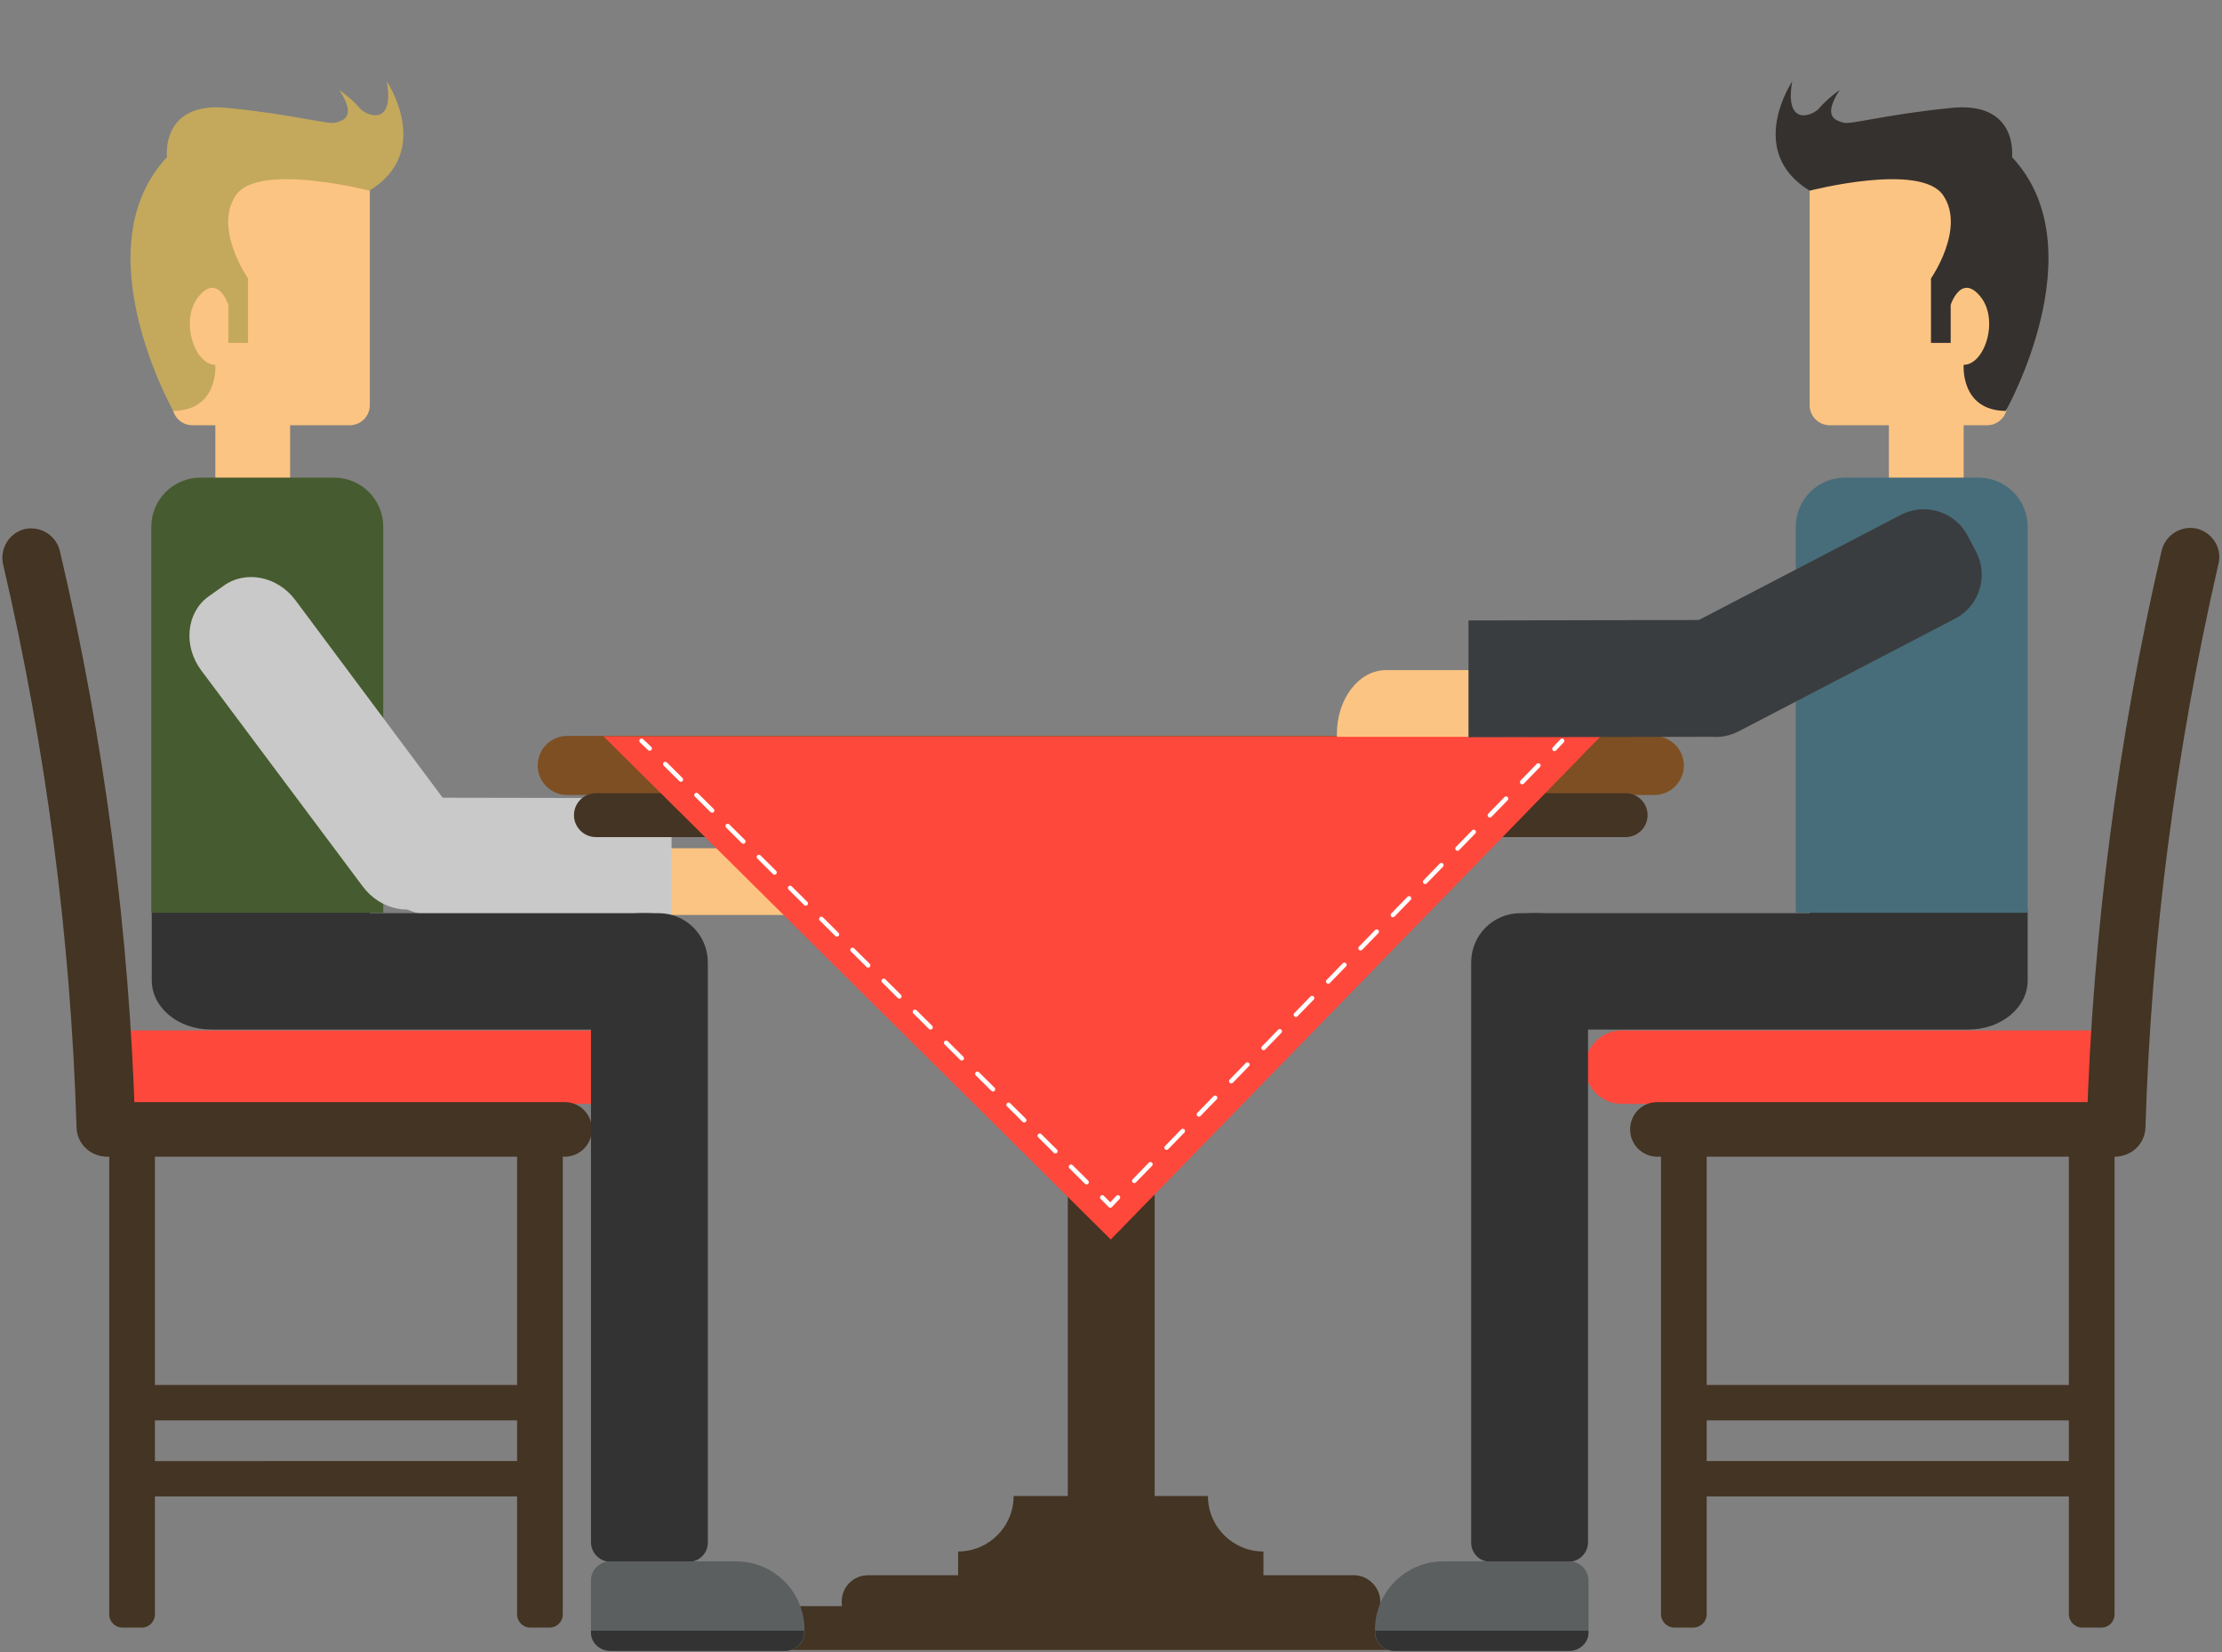 <?xml version="1.0" encoding="utf-8"?>
<!-- Generator: Adobe Illustrator 19.2.1, SVG Export Plug-In . SVG Version: 6.00 Build 0)  -->
<svg version="1.1" id="Layer_1" xmlns="http://www.w3.org/2000/svg" xmlns:xlink="http://www.w3.org/1999/xlink" x="0px" y="0px"
	 viewBox="0 0 496.3 369.1" style="enable-background:new 0 0 496.3 369.1;" xml:space="preserve">
<rect x="0" y="0" width="496.3" height="369.1" fill="#808080" stroke="none"/>
<style type="text/css">
	.st0{fill:#FCC482;}
	.st1{fill:#C9C9C9;}
	.st2{fill:#433423;}
	.st3{fill:#7E4F23;}
	.st4{fill:#FF483C;}
	.st5{fill:none;stroke:#FFFFFF;stroke-linecap:round;stroke-linejoin:round;}
	.st6{fill:none;stroke:#FFFFFF;stroke-linecap:round;stroke-linejoin:round;stroke-dasharray:5.178,5.178;}
	.st7{fill:none;stroke:#FFFFFF;stroke-linecap:round;stroke-linejoin:round;stroke-dasharray:4.911,4.911;}
	.st8{fill:#333333;}
	.st9{fill:#486D7A;}
	.st10{fill:#5B5F60;}
	.st11{fill:#3A3D3F;}
	.st12{fill:#35312E;}
	.st13{fill:#465B2F;}
	.st14{fill:#C4A95C;}
</style>
<g>
	<path class="st0" d="M136.3,204.4v-0.6c0-7.9,4.9-14.3,11-14.3h21.1c6.1,0,11,6.4,11,14.3v0.6H136.3z"/>
	<path class="st1" d="M84.9,189.2c0-6.1,4.9-11,11-11l54.1,0.1v26.1l-54.1-0.1c-6.1,0-11-4.9-11-11L84.9,189.2z"/>
</g>
<g id="BACKGROUND">
</g>
<g id="OBJECTS">
	<g>
		<path class="st2" d="M308.3,357.8c0,3.3-2.6,5.9-5.9,5.9H193.9c-3.3,0-5.9-2.6-5.9-5.9l0,0c0-3.3,2.6-5.9,5.9-5.9h108.5
			C305.6,351.9,308.3,354.6,308.3,357.8L308.3,357.8z"/>
		<g>
			<path class="st3" d="M376.1,171c0,3.6-2.9,6.6-6.6,6.6H126.7c-3.6,0-6.6-2.9-6.6-6.6l0,0c0-3.6,2.9-6.6,6.6-6.6h242.8
				C373.2,164.5,376.1,167.4,376.1,171L376.1,171z"/>
			<path class="st2" d="M368,182.1c0,2.7-2.2,4.9-4.9,4.9h-230c-2.7,0-4.9-2.2-4.9-4.9l0,0c0-2.7,2.2-4.9,4.9-4.9h230
				C365.8,177.2,368,179.4,368,182.1L368,182.1z"/>
			<path class="st2" d="M328,363.7c0,2.7-2.2,4.9-4.9,4.9h-150c-2.7,0-4.9-2.2-4.9-4.9l0,0c0-2.7,2.2-4.9,4.9-4.9h150
				C325.8,358.8,328,361,328,363.7L328,363.7z"/>
			<path class="st2" d="M248.1,199c28.5,0,51.6-9.1,51.6-20.2H196.5C196.5,189.9,219.6,199,248.1,199z"/>
		</g>
		<path class="st2" d="M257.9,337.3c0,4-4.3,7.3-9.7,7.3l0,0c-5.4,0-9.7-3.3-9.7-7.3V186.1c0-4,4.3-7.3,9.7-7.3l0,0
			c5.4,0,9.7,3.3,9.7,7.3V337.3z"/>
		<path class="st2" d="M269.8,334.2h-43.4c0,6.9-5.6,12.4-12.4,12.4v8.3h68.2v-8.3C275.4,346.6,269.8,341.1,269.8,334.2z"/>
		<polygon class="st4" points="357.5,164.5 248.1,276.9 134.8,164.5 		"/>
		<g>
			<g>
				<line class="st5" x1="348.9" y1="165.5" x2="347.2" y2="167.3"/>
				<line class="st6" x1="343.6" y1="171" x2="251.5" y2="265.7"/>
				<polyline class="st5" points="249.7,267.5 248,269.3 246.2,267.5 				"/>
				<line class="st7" x1="242.7" y1="264.1" x2="146.9" y2="169"/>
				<line class="st5" x1="145.1" y1="167.2" x2="143.3" y2="165.5"/>
			</g>
		</g>
	</g>
	<g>
		<path class="st4" d="M478.4,238.4c0,4.5-3.7,8.2-8.2,8.2h-108c-4.5,0-8.2-3.7-8.2-8.2l0,0c0-4.5,3.7-8.2,8.2-8.2h108
			C474.7,230.3,478.4,233.9,478.4,238.4L478.4,238.4z"/>
		<path class="st2" d="M478.4,252.3c0,3.4-2.7,6.1-6.1,6.1H370.2c-3.4,0-6.1-2.7-6.1-6.1l0,0c0-3.4,2.7-6.1,6.1-6.1h102.1
			C475.7,246.2,478.4,248.9,478.4,252.3L478.4,252.3z"/>
	</g>
	<path class="st2" d="M479.2,251.9c-0.1,3.6-3.1,6.5-6.7,6.4l0,0c-3.6-0.1-6.5-3.1-6.4-6.8c1.3-43.2,6.9-86.2,16.7-128.4
		c0.8-3.6,4.4-5.8,7.9-5l0,0c3.5,0.9,5.7,4.4,4.8,7.9C486,167.4,480.5,209.5,479.2,251.9z"/>
	<g>
		<path class="st4" d="M17.9,238.4c0,4.5,3.7,8.2,8.2,8.2h108c4.5,0,8.2-3.7,8.2-8.2l0,0c0-4.5-3.7-8.2-8.2-8.2h-108
			C21.6,230.3,17.9,233.9,17.9,238.4L17.9,238.4z"/>
		<path class="st2" d="M17.9,252.3c0,3.4,2.7,6.1,6.1,6.1h102.1c3.4,0,6.1-2.7,6.1-6.1l0,0c0-3.4-2.7-6.1-6.1-6.1H24
			C20.6,246.2,17.9,248.9,17.9,252.3L17.9,252.3z"/>
	</g>
	<path class="st2" d="M17.1,251.9c0.1,3.6,3.1,6.5,6.7,6.4l0,0c3.6-0.1,6.5-3.1,6.4-6.8c-1.3-43.2-6.9-86.2-16.8-128.3
		c-0.8-3.6-4.4-5.8-7.9-5l0,0c-3.5,0.9-5.6,4.4-4.8,7.9C10.3,167.4,15.8,209.5,17.1,251.9z"/>
	<g>
		<path class="st2" d="M465.1,363.6h4.2c1.7,0,3-1.3,3-3V254.5c0-1.7-1.3-3-3-3h-4.2c-1.6,0-3,1.3-3,3v106.1
			C462.1,362.3,463.5,363.6,465.1,363.6z"/>
		<path class="st2" d="M374,363.6h4.2c1.6,0,3-1.3,3-3V254.5c0-1.7-1.4-3-3-3H374c-1.6,0-3,1.3-3,3v106.1
			C371,362.3,372.4,363.6,374,363.6z"/>
		<path class="st2" d="M373.6,312.4v1.9c0,1.7,1.4,3,3,3h87.6c1.6,0,3-1.3,3-3v-1.9c0-1.6-1.4-3-3-3h-87.6
			C375,309.4,373.6,310.7,373.6,312.4z"/>
		<path class="st2" d="M373.6,329.4v1.9c0,1.6,1.4,3,3,3h87.6c1.6,0,3-1.4,3-3v-1.9c0-1.6-1.4-3-3-3h-87.6
			C375,326.4,373.6,327.7,373.6,329.4z"/>
	</g>
	<g>
		<path class="st2" d="M118.5,363.6h4.2c1.7,0,3-1.3,3-3V254.5c0-1.7-1.3-3-3-3h-4.2c-1.7,0-3,1.3-3,3v106.1
			C115.5,362.3,116.8,363.6,118.5,363.6z"/>
		<path class="st2" d="M27.4,363.6h4.2c1.7,0,3-1.3,3-3V254.5c0-1.7-1.3-3-3-3h-4.2c-1.6,0-3,1.3-3,3v106.1
			C24.4,362.3,25.7,363.6,27.4,363.6z"/>
		<path class="st2" d="M27,312.4v1.9c0,1.7,1.4,3,3,3h87.6c1.7,0,3-1.3,3-3v-1.9c0-1.6-1.3-3-3-3H30C28.3,309.4,27,310.7,27,312.4z"
			/>
		<path class="st2" d="M27,329.4v1.9c0,1.6,1.4,3,3,3h87.6c1.7,0,3-1.4,3-3v-1.9c0-1.6-1.3-3-3-3H30C28.3,326.4,27,327.7,27,329.4z"
			/>
	</g>
</g>
<g id="DESIGNED_BY_FREEPIK">
</g>
<rect x="421.9" y="89.8" class="st0" width="16.7" height="18.7"/>
<path class="st0" d="M341.7,164.6V164c0-7.9-4.9-14.3-11-14.3h-21.1c-6.1,0-11,6.4-11,14.3v0.6H341.7z"/>
<path class="st8" d="M439.6,193h-35.4v11h-61.9c-7.4,0-13.3,4.9-13.3,11v2v2c0,6.1,6,11,13.3,11H424h15.6c7.4,0,13.3-4.9,13.3-11
	v-15C452.9,197.9,446.9,193,439.6,193z"/>
<path class="st9" d="M452.9,203.9v-86.2c0-6.1-4.9-11-11-11h-29.8c-6.1,0-11,4.9-11,11v86.2H452.9z"/>
<path class="st8" d="M354.7,344.5V215c0-6.1-4.9-11-11-11h-4.1c-6.1,0-11,4.9-11,11v129.6c0,2.4,1.9,4.3,4.3,4.3h17.6
	C352.8,348.8,354.7,346.9,354.7,344.5z"/>
<g>
	<path class="st10" d="M350.5,368.8c2.3,0,4.3-1.8,4.3-4.1c0,0,0,0,0,0v-11.6c0-2.4-1.9-4.3-4.3-4.3h-6.8h-21.3
		c-8.4,0-15.3,6.8-15.3,15.3v0.6c0,0,0,0,0,0c0,2.3,2,4.1,4.3,4.1H350.5z"/>
	<path class="st8" d="M307.2,364.3v0.4c0,0,0,0,0,0c0,2.3,2,4.1,4.3,4.1h39c2.3,0,4.3-1.8,4.3-4.1c0,0,0,0,0,0v-0.4H307.2z"/>
</g>
<path class="st11" d="M441.4,123.3c2.8,5.4,0.7,12.1-4.7,14.9l-48.4,25.2c-5.4,2.8-12.1,0.7-14.9-4.7l-1.9-3.6
	c-2.8-5.4-0.7-12.1,4.7-14.9l48.4-25.2c5.4-2.8,12.1-0.7,14.9,4.7L441.4,123.3z"/>
<path class="st11" d="M393.1,149.5c0-6.1-4.9-11-11-11l-54.1,0.1v26.1l54.1-0.1c6.1,0,11-4.9,11-11L393.1,149.5z"/>
<path class="st0" d="M448.3,90.5c0,2.5-2,4.5-4.5,4.5h-35.1c-2.5,0-4.5-2-4.5-4.5V39c0-2.5,2-4.5,4.5-4.5h35.1c2.5,0,4.5,2,4.5,4.5
	V90.5z"/>
<path class="st12" d="M400.3,18.2c0,0-10.5,15.6,3.9,24.4c0,0,24.7-6.4,29.8,1s-2.7,18.6-2.7,18.6v14.4h4.4v-8.5
	c0,0,2.3-7.1,6.6-1.9c4.3,5.2,1,15.3-3.7,15.3c0,0-0.8,10.2,9.4,10.3c0,0,20.5-36.3,1.4-56.7c0,0,1.5-12.5-13.5-11
	c-15,1.5-22.5,3.8-24.2,3.3c-1.5-0.5-4.8-1.1-0.8-7.3c0,0-2.7,1.9-4.5,4C405.1,25.8,398.5,28.6,400.3,18.2z"/>
<rect x="48.1" y="89.8" class="st0" width="16.7" height="18.7"/>
<path class="st8" d="M47.2,193h35.4v11h61.9c7.4,0,13.3,4.9,13.3,11v2v2c0,6.1-6,11-13.3,11H62.7H47.2c-7.4,0-13.3-4.9-13.3-11v-15
	C33.9,197.9,39.8,193,47.2,193z"/>
<path class="st13" d="M33.8,203.9v-86.2c0-6.1,4.9-11,11-11h29.8c6.1,0,11,4.9,11,11v86.2H33.8z"/>
<path class="st8" d="M132,344.5V215c0-6.1,4.9-11,11-11h4.1c6.1,0,11,4.9,11,11v129.6c0,2.4-1.9,4.3-4.3,4.3h-17.6
	C133.9,348.8,132,346.9,132,344.5z"/>
<g>
	<path class="st10" d="M136.3,368.8c-2.3,0-4.3-1.8-4.3-4.1c0,0,0,0,0,0v-11.6c0-2.4,1.9-4.3,4.3-4.3h6.8h21.3
		c8.4,0,15.3,6.8,15.3,15.3v0.6c0,0,0,0,0,0c0,2.3-2,4.1-4.3,4.1H136.3z"/>
	<path class="st8" d="M179.6,364.3v0.4c0,0,0,0,0,0c0,2.3-2,4.1-4.3,4.1h-39c-2.3,0-4.3-1.8-4.3-4.1c0,0,0,0,0,0v-0.4H179.6z"/>
</g>
<path class="st1" d="M46.5,133.3c-4.9,3.6-5.6,11-1.6,16.4L81,198c4,5.4,11.2,6.8,16.1,3.2l3.3-2.4c4.9-3.6,5.6-11,1.6-16.4
	l-36-48.3c-4-5.4-11.2-6.8-16.1-3.2L46.5,133.3z"/>
<path class="st0" d="M38.5,90.5c0,2.5,2,4.5,4.5,4.5h35.1c2.5,0,4.5-2,4.5-4.5V39c0-2.5-2-4.5-4.5-4.5H42.9c-2.5,0-4.5,2-4.5,4.5
	V90.5z"/>
<path class="st14" d="M86.4,18.2c0,0,10.5,15.6-3.9,24.4c0,0-24.7-6.4-29.8,1s2.7,18.6,2.7,18.6v14.4H51v-8.5c0,0-2.3-7.1-6.6-1.9
	c-4.3,5.2-1,15.3,3.7,15.3c0,0,0.8,10.2-9.4,10.3c0,0-20.5-36.3-1.4-56.7c0,0-1.5-12.5,13.5-11c15,1.5,22.5,3.8,24.2,3.3
	c1.5-0.5,4.8-1.1,0.8-7.3c0,0,2.7,1.9,4.5,4C81.6,25.8,88.2,28.6,86.4,18.2z"/>
</svg>
